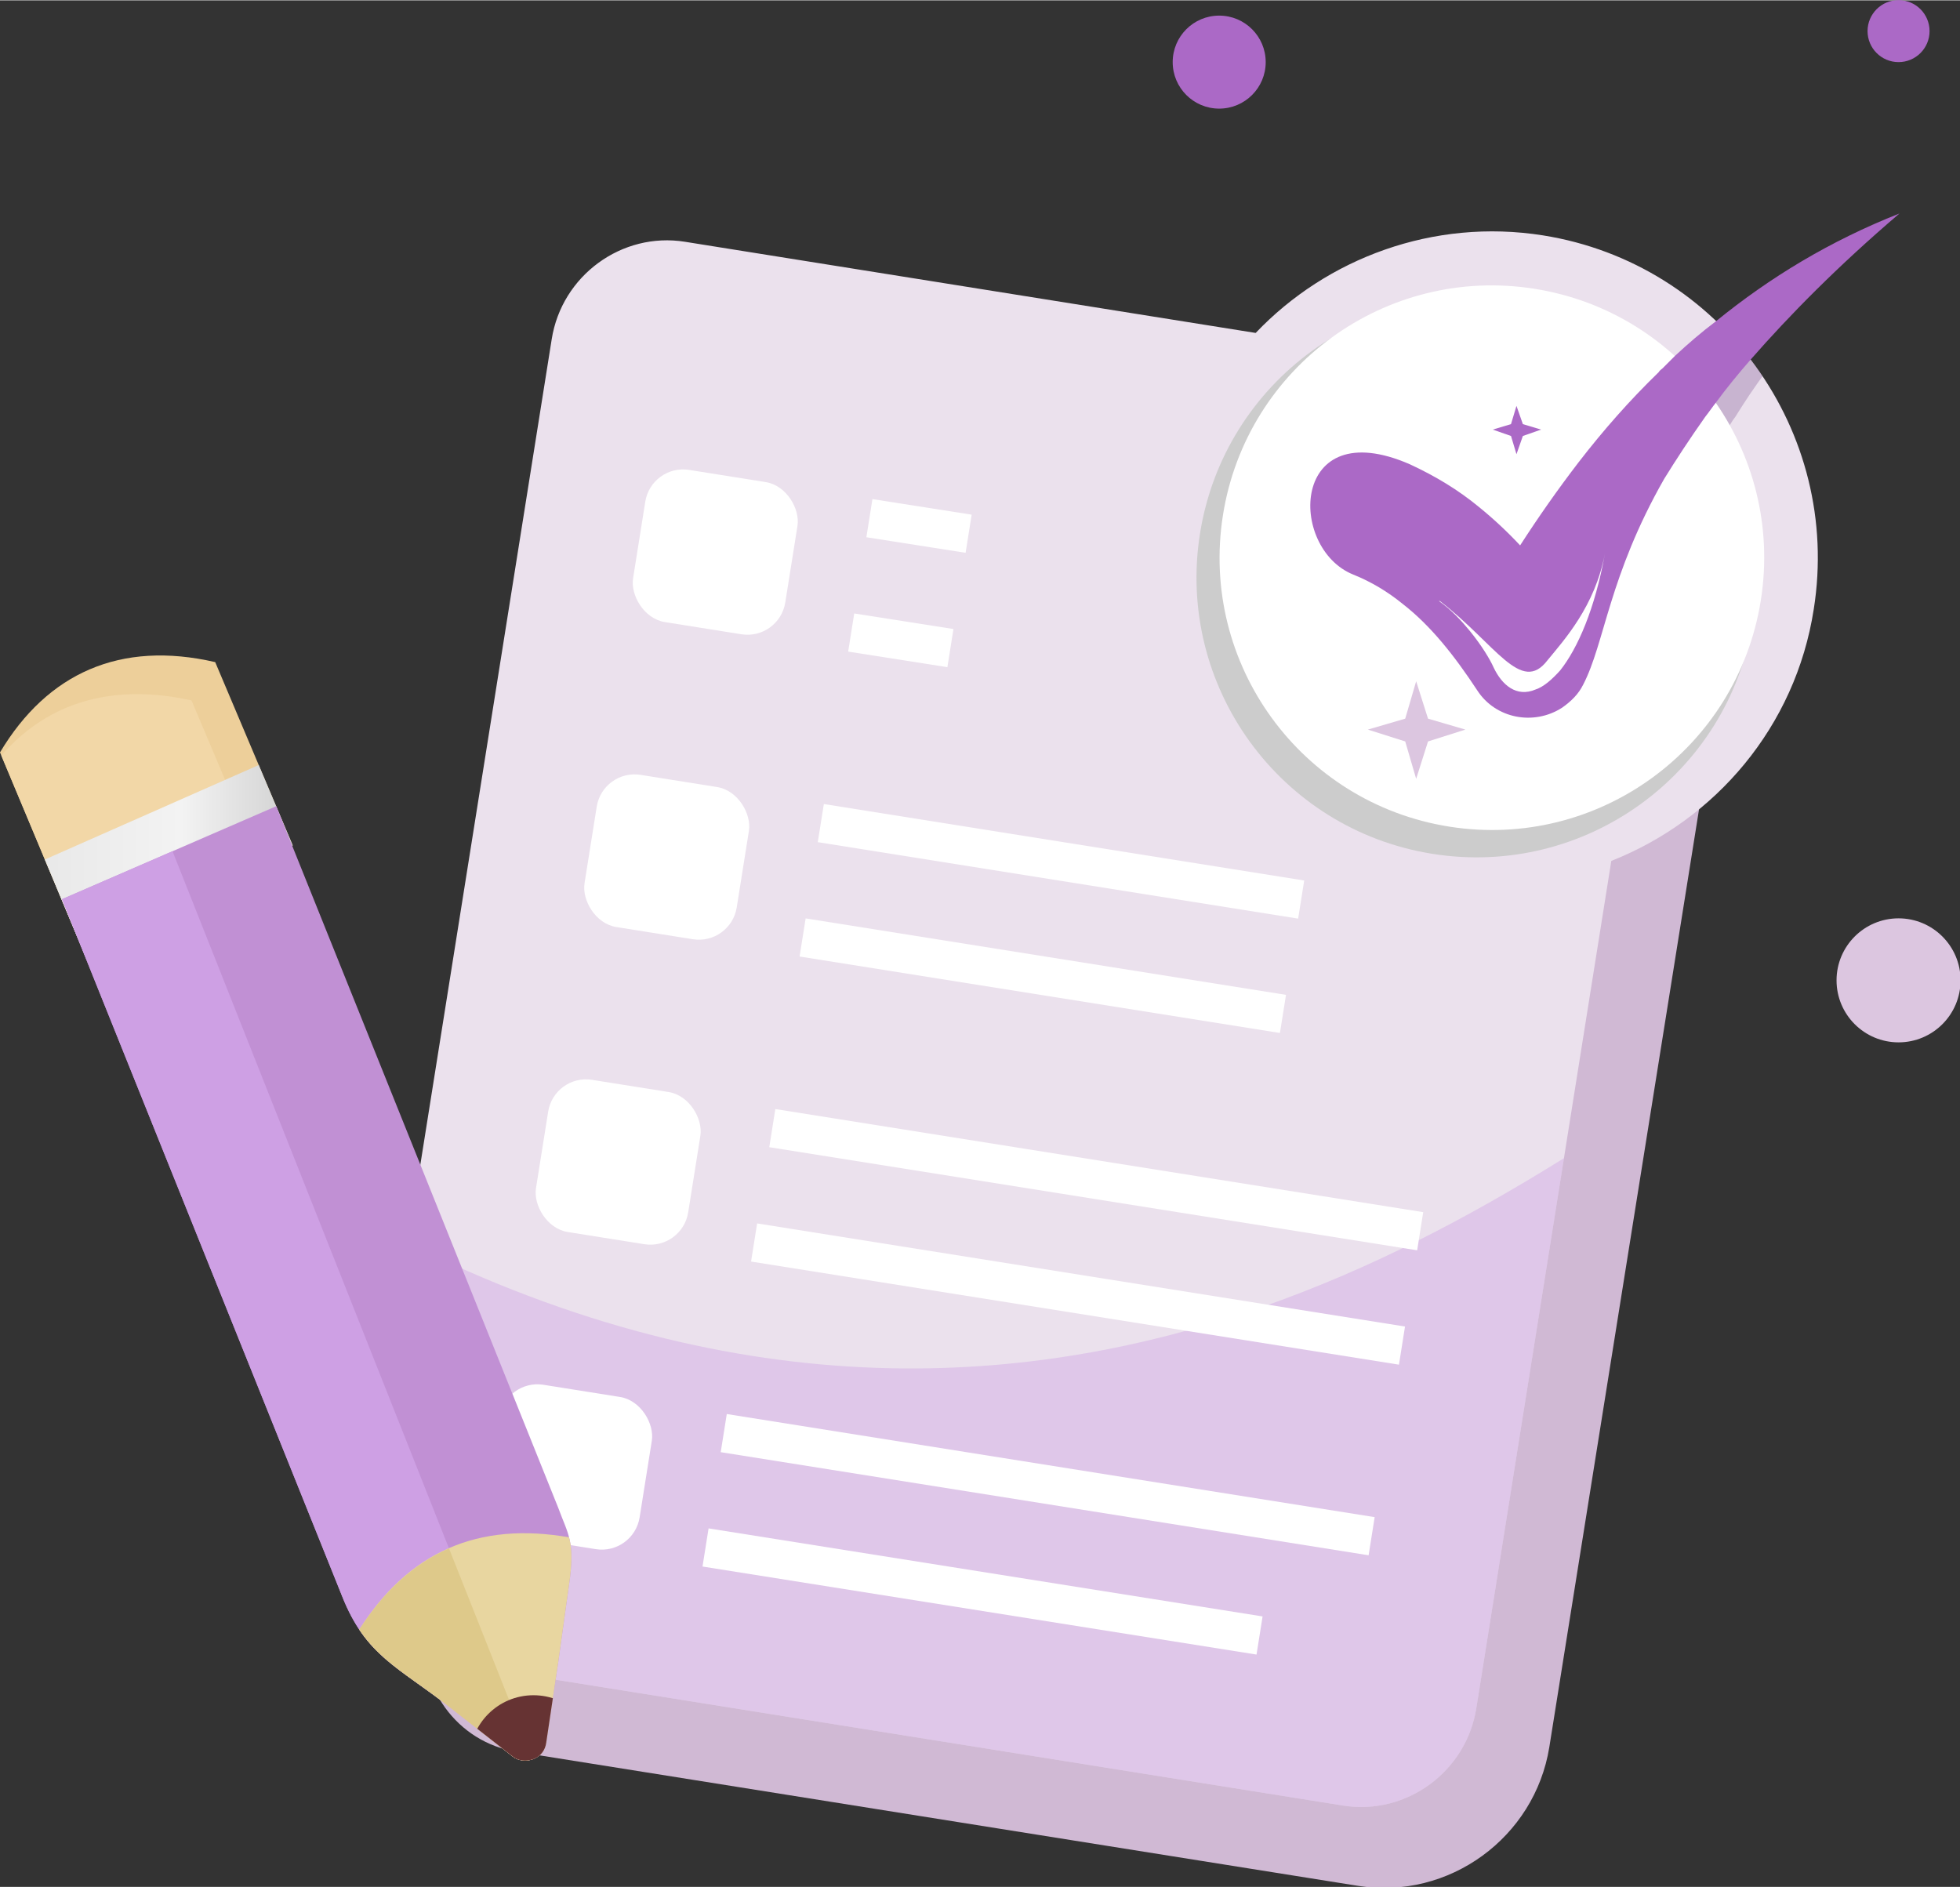 <?xml version="1.0" encoding="UTF-8" standalone="no"?>
<svg
   xmlns:dc="http://purl.org/dc/elements/1.1/"
   xmlns:cc="http://creativecommons.org/ns#"
   xmlns:rdf="http://www.w3.org/1999/02/22-rdf-syntax-ns#"
   xmlns:svg="http://www.w3.org/2000/svg"
   xmlns="http://www.w3.org/2000/svg"
   xmlns:xlink="http://www.w3.org/1999/xlink"
   xmlns:sodipodi="http://sodipodi.sourceforge.net/DTD/sodipodi-0.dtd"
   xmlns:inkscape="http://www.inkscape.org/namespaces/inkscape"
   xml:space="preserve"
   width="33.867mm"
   height="32.611mm"
   version="1.1"
   style="clip-rule:evenodd;fill-rule:evenodd;image-rendering:optimizeQuality;shape-rendering:geometricPrecision;text-rendering:geometricPrecision"
   viewBox="0 0 3387.423 3260.632"
   id="svg138"
   sodipodi:docname="IllustrationNoCompletedTask.svg"
   inkscape:version="1.0.1 (3bc2e813f5, 2020-09-07)"><rect x="0" y="0" width="3387.423" height="3260.632" fill="#333333" stroke="none"/><sodipodi:namedview
   pagecolor="#ffffff"
   bordercolor="#666666"
   borderopacity="1"
   objecttolerance="10"
   gridtolerance="10"
   guidetolerance="10"
   inkscape:pageopacity="0"
   inkscape:pageshadow="2"
   inkscape:window-width="1920"
   inkscape:window-height="1001"
   id="namedview140"
   showgrid="false"
   inkscape:zoom="3.743"
   inkscape:cx="9.2295593"
   inkscape:cy="73.066317"
   inkscape:window-x="-9"
   inkscape:window-y="-9"
   inkscape:window-maximized="1"
   inkscape:current-layer="svg138" />
 <defs
   id="defs33">
  <style
   type="text/css"
   id="style2">
   <![CDATA[
    .fil4 {fill:none}
    .fil17 {fill:#663333}
    .fil7 {fill:#AB69C6}
    .fil13 {fill:#C190D4}
    .fil5 {fill:#CCCCCC}
    .fil14 {fill:#CEA0E4}
    .fil0 {fill:#D0B9D4}
    .fil8 {fill:#DCC6E0}
    .fil16 {fill:#DEC98A}
    .fil15 {fill:#E8D6A0}
    .fil1 {fill:#EBE1ED}
    .fil9 {fill:#EDCF9A}
    .fil10 {fill:#F2D7A7}
    .fil6 {fill:white}
    .fil3 {fill:#3E005D;fill-opacity:0.2}
    .fil2 {fill:#CEA0E4;fill-opacity:0.4}
    .fil12 {fill:url(#id7)}
    .fil11 {fill:url(#id8)}
   ]]>
  </style>
    <clipPath
   id="id0">
     <path
   d="m 751,267 626,100 c 78,-82 195,-126 315,-107 195,31 328,215 297,410 -20,129 -108,231 -222,276 l -148,929 c -11,70 -77,118 -146,107 L 503,1827 C 433,1816 386,1750 397,1681 L 605,374 c 11,-70 77,-118 146,-107 z"
   id="path4" />
    </clipPath>
     <clipPath
   id="id1">
      <path
   d="M 95,1054 321,929 236,728 C 132,704 52,740 0,827 Z"
   id="path7" />
     </clipPath>
      <clipPath
   id="id2">
       <path
   d="M 285,949 210,770 C 123,751 53,772 2,830 l 93,224 z"
   id="path10" />
      </clipPath>
      <clipPath
   id="id3">
       <path
   d="M 95,1054 321,929 236,728 C 132,704 52,740 0,827 Z"
   id="path13" />
      </clipPath>
     <clipPath
   id="id4">
      <path
   d="m 303,886 309,769 c 11,30 19,37 12,85 l -12,86 -13,87 c -1,8 -6,15 -14,18 -8,3 -17,2 -23,-3 l -69,-54 c -56,-44 -92,-56 -118,-122 L 68,988 Z"
   id="path16" />
     </clipPath>
      <clipPath
   id="id5">
       <path
   d="m 394,1789 c 54,-84 130,-119 230,-101 3,12 4,26 0,52 l -12,86 -13,87 c -1,8 -6,15 -14,18 -8,3 -17,2 -23,-3 l -69,-54 c -44,-34 -75,-49 -99,-85 z"
   id="path19" />
      </clipPath>
      <clipPath
   id="id6">
       <path
   d="m 303,886 309,769 c 11,30 19,37 12,85 l -12,86 -13,87 c -1,8 -6,15 -14,18 -8,3 -17,2 -23,-3 l -69,-54 c -56,-44 -92,-56 -118,-122 L 68,988 Z"
   id="path22" />
      </clipPath>
  <linearGradient
   id="id7"
   gradientUnits="userSpaceOnUse"
   x1="14.08"
   y1="981.55"
   x2="368.38"
   y2="981.55">
   <stop
   offset="0"
   style="stop-opacity:1; stop-color:#E6E6E6"
   id="stop25" />
   <stop
   offset="0.522"
   style="stop-opacity:1; stop-color:#F3F3F3"
   id="stop27" />
   <stop
   offset="1"
   style="stop-opacity:1; stop-color:#C4C4C4"
   id="stop29" />
  </linearGradient>
  <linearGradient
   id="id8"
   gradientUnits="userSpaceOnUse"
   xlink:href="#id7"
   x1="-12.39"
   y1="1023.79"
   x2="341.91"
   y2="1023.79">
  </linearGradient>
 <linearGradient
   inkscape:collect="always"
   xlink:href="#id7"
   id="linearGradient967"
   gradientUnits="userSpaceOnUse"
   x1="14.08"
   y1="981.55"
   x2="368.38"
   y2="981.55" /></defs>
 <g
   id="Layer_x0020_1"
   transform="matrix(1.576,0,0,1.576,0,-3.543)">
  <g
   id="_716139192128">
   <path
   class="fil0"
   d="m 816,363 983,157 c 66,10 111,73 101,139 l -201,1259 c -16,99 -110,168 -210,152 L 567,1923 C 501,1913 456,1850 467,1785 L 677,464 c 10,-66 73,-111 139,-101 z"
   id="path36" />
   <path
   class="fil1"
   d="m 751,267 626,100 c 78,-82 195,-126 315,-107 195,31 328,215 297,410 -20,129 -108,231 -222,276 l -148,929 c -11,70 -77,118 -146,107 L 503,1827 C 433,1816 386,1750 397,1681 L 605,374 c 11,-70 77,-118 146,-107 z"
   id="path38" />
   <g
   clip-path="url(#id0)"
   id="g45">
    <g
   id="g43">
     <path
   id="1"
   class="fil2"
   d="m 1863,1177 c -228,142 -789,591 -1562,106 -638,-401 -454,-777 -443,479 5,562 791,565 1291,634 138,19 589,60 657,-76 303,-605 52,-195 120,-846 20,-191 122,-281 -63,-297 z" />
     <path
   class="fil3"
   d="m 1619,702 c 0,0 0,0 0,-1 0,1 0,1 0,1 z m 165,78 z m -81,-146 c -16,-14 -32,-27 -49,-39 -25,-16 -51,-30 -80,-40 -135,-46 -125,103 -51,126 20,6 39,15 56,27 33,22 62,52 90,88 23,29 65,34 94,11 10,-8 17,-17 21,-27 20,-48 18,-121 70,-233 11,-22 23,-46 39,-72 3,-5 6,-11 10,-16 10,-16 21,-33 34,-50 37,-52 86,-110 149,-174 -73,36 -136,82 -191,135 -14,13 -28,27 -41,42 -4,5 -8,10 -13,15 -1,1 -2,2 -3,4 -29,34 -56,69 -80,106 -20,32 -38,64 -55,97 z m 41,122 c 15,-23 46,-63 52,-122 -6,62 -21,107 -38,132 -8,11 -16,19 -25,23 -20,11 -38,-1 -48,-19 -5,-10 -15,-24 -29,-38 -10,-11 -22,-21 -37,-30 0,0 1,0 1,0 65,41 97,95 124,54 z"
   id="path41" />
    </g>
   </g>
   <path
   class="fil4"
   d="m 751,267 626,100 c 78,-82 195,-126 315,-107 195,31 328,215 297,410 -20,129 -108,231 -222,276 l -148,929 c -11,70 -77,118 -146,107 L 503,1827 C 433,1816 386,1750 397,1681 L 605,374 c 11,-70 77,-118 146,-107 z"
   id="path47" />
   <circle
   class="fil5"
   transform="matrix(0.519,0.083,-0.083,0.519,1619.09,635.125)"
   r="584"
   id="circle49"
   cx="0"
   cy="0" />
   <circle
   class="fil6"
   transform="matrix(0.505,0.08,-0.08,0.505,1636.04,613.501)"
   r="584"
   id="circle51"
   cx="0"
   cy="0" />
   <rect
   class="fil6"
   transform="rotate(9.045,-2870.601,4770.157)"
   width="169"
   height="169"
   rx="42"
   ry="42"
   id="rect53"
   x="0"
   y="0" />
   <rect
   class="fil6"
   transform="rotate(9.045,-5011.361,4600.821)"
   width="169"
   height="169"
   rx="42"
   ry="42"
   id="rect55"
   x="0"
   y="0" />
   <rect
   class="fil6"
   transform="rotate(9.045,-7152.153,4431.488)"
   width="169"
   height="169"
   rx="42"
   ry="42"
   id="rect57"
   x="0"
   y="0" />
   <rect
   class="fil6"
   transform="rotate(9.045,-9292.862,4262.154)"
   width="169"
   height="169"
   rx="42"
   ry="42"
   id="rect59"
   x="0"
   y="0" />
   <rect
   class="fil6"
   transform="rotate(9.045,-5134.13,6152.904)"
   width="533.4"
   height="42.33"
   id="rect61"
   x="0"
   y="0" />
   <rect
   class="fil6"
   transform="matrix(1.332,0.212,-0.157,0.988,850.248,1218.15)"
   width="533.4"
   height="42.33"
   id="rect63"
   x="0"
   y="0" />
   <rect
   class="fil6"
   transform="matrix(1.332,0.212,-0.157,0.988,797.003,1552.61)"
   width="533.4"
   height="42.33"
   id="rect65"
   x="0"
   y="0" />
   <rect
   class="fil6"
   transform="matrix(1.139,0.181,-0.157,0.988,777.037,1678.03)"
   width="533.4"
   height="42.33"
   id="rect67"
   x="0"
   y="0" />
   <rect
   class="fil6"
   transform="matrix(1.332,0.212,-0.157,0.988,830.281,1343.57)"
   width="533.4"
   height="42.33"
   id="rect69"
   x="0"
   y="0" />
   <rect
   class="fil6"
   transform="rotate(9.045,-5936.904,6089.401)"
   width="533.4"
   height="42.33"
   id="rect71"
   x="0"
   y="0" />
   <rect
   class="fil6"
   transform="matrix(0.204,0.032,-0.157,0.988,956.737,549.232)"
   width="533.4"
   height="42.33"
   id="rect73"
   x="0"
   y="0" />
   <rect
   class="fil6"
   transform="matrix(0.204,0.032,-0.157,0.988,936.771,674.652)"
   width="533.4"
   height="42.33"
   id="rect75"
   x="0"
   y="0" />
   <path
   class="fil7"
   d="m 1578,661 c 0,0 0,0 0,0 0,0 0,0 0,0 z m 158,92 z m -69,-153 c -14,-15 -29,-29 -45,-42 -23,-19 -48,-34 -76,-47 -131,-57 -134,92 -62,121 20,8 38,19 54,32 31,24 57,57 82,95 20,31 62,39 93,19 10,-7 18,-15 23,-25 24,-46 28,-119 89,-226 13,-21 28,-44 45,-68 4,-5 8,-11 12,-16 11,-15 24,-31 38,-47 42,-48 95,-102 163,-160 -76,30 -142,70 -201,118 -16,12 -31,25 -45,38 -5,5 -9,9 -14,14 -1,1 -3,2 -4,4 -32,31 -61,64 -88,99 -23,30 -44,60 -64,91 z m 30,126 c 18,-22 52,-59 63,-117 -11,61 -30,104 -49,128 -9,10 -18,18 -27,21 -21,9 -37,-5 -46,-24 -4,-9 -13,-24 -26,-40 -9,-11 -20,-23 -34,-33 0,0 1,0 1,0 61,47 89,103 118,65 z"
   id="path77" />
   <circle
   class="fil7"
   cx="1337"
   cy="70"
   r="51"
   id="circle79" />
   <circle
   class="fil8"
   cx="2082"
   cy="1077"
   r="68"
   id="circle81" />
   <circle
   class="fil7"
   cx="2082"
   cy="36"
   r="34"
   id="circle83" />
   <polygon
   class="fil8"
   points="1541,815 1500,802 1541,790 1553,749 1566,790 1607,802 1566,815 1553,856 "
   id="polygon85" />
   <polygon
   class="fil7"
   points="1657,480 1637,473 1657,467 1663,447 1670,467 1690,473 1670,480 1663,500 "
   id="polygon87" />
   <g
   id="g134">
    <path
   class="fil9"
   d="M 95,1054 321,929 236,728 C 132,704 52,740 0,827 Z"
   id="path89" />
    <g
   clip-path="url(#id1)"
   id="g106">
     <g
   id="g93">
      <path
   id="path91"
   class="fil10"
   d="M 68,1096 295,971 210,770 C 106,747 25,782 -26,869 Z" />
     </g>
     <g
   clip-path="url(#id2)"
   id="g98">
      <g
   id="g96">
       <polygon
   id="2"
   class="fil11"
   points="342,1075 338,848 -12,1002 115,1200 "
   style="fill:url(#id8)" />
      </g>
     </g>
     <g
   clip-path="url(#id3)"
   id="g104">
      <path
   class="fil4"
   d="M 68,1096 295,971 210,770 C 106,747 25,782 -26,869 Z"
   id="path100" />
      <polygon
   class="fil12"
   points="368,1033 365,805 14,960 142,1158 "
   id="polygon102"
   style="fill:url(#linearGradient967)" />
     </g>
    </g>
    <path
   class="fil4"
   d="M 95,1054 321,929 236,728 C 132,704 52,740 0,827 Z"
   id="path108" />
    <path
   class="fil13"
   d="m 303,886 309,769 c 11,30 19,37 12,85 l -12,86 -13,87 c -1,8 -6,15 -14,18 -8,3 -17,2 -23,-3 l -69,-54 c -56,-44 -92,-56 -118,-122 L 68,988 Z"
   id="path110" />
    <g
   clip-path="url(#id4)"
   id="g130">
     <g
   id="g116">
      <polygon
   id="polygon112"
   class="fil14"
   points="-145,688 170,887 628,2042 163,2077 -331,1129 " />
      <path
   class="fil15"
   d="m 416,2042 -22,-253 c 54,-85 130,-119 231,-101 l 99,195 -159,210 z"
   id="path114" />
     </g>
     <g
   clip-path="url(#id5)"
   id="g122">
      <g
   id="g120">
       <polygon
   id="polygon118"
   class="fil16"
   points="-145,688 170,887 628,2042 163,2077 -331,1129 " />
      </g>
     </g>
     <g
   clip-path="url(#id6)"
   id="g128">
      <path
   class="fil4"
   d="m 416,2042 -22,-253 c 54,-85 130,-119 231,-101 l 99,195 -159,210 z"
   id="path124" />
      <circle
   class="fil17"
   cx="585"
   cy="1931"
   r="70"
   id="circle126" />
     </g>
    </g>
    <path
   class="fil4"
   d="m 303,886 309,769 c 11,30 19,37 12,85 l -12,86 -13,87 c -1,8 -6,15 -14,18 -8,3 -17,2 -23,-3 l -69,-54 c -56,-44 -92,-56 -118,-122 L 68,988 Z"
   id="path132" />
   </g>
  </g>
 </g>
</svg>
